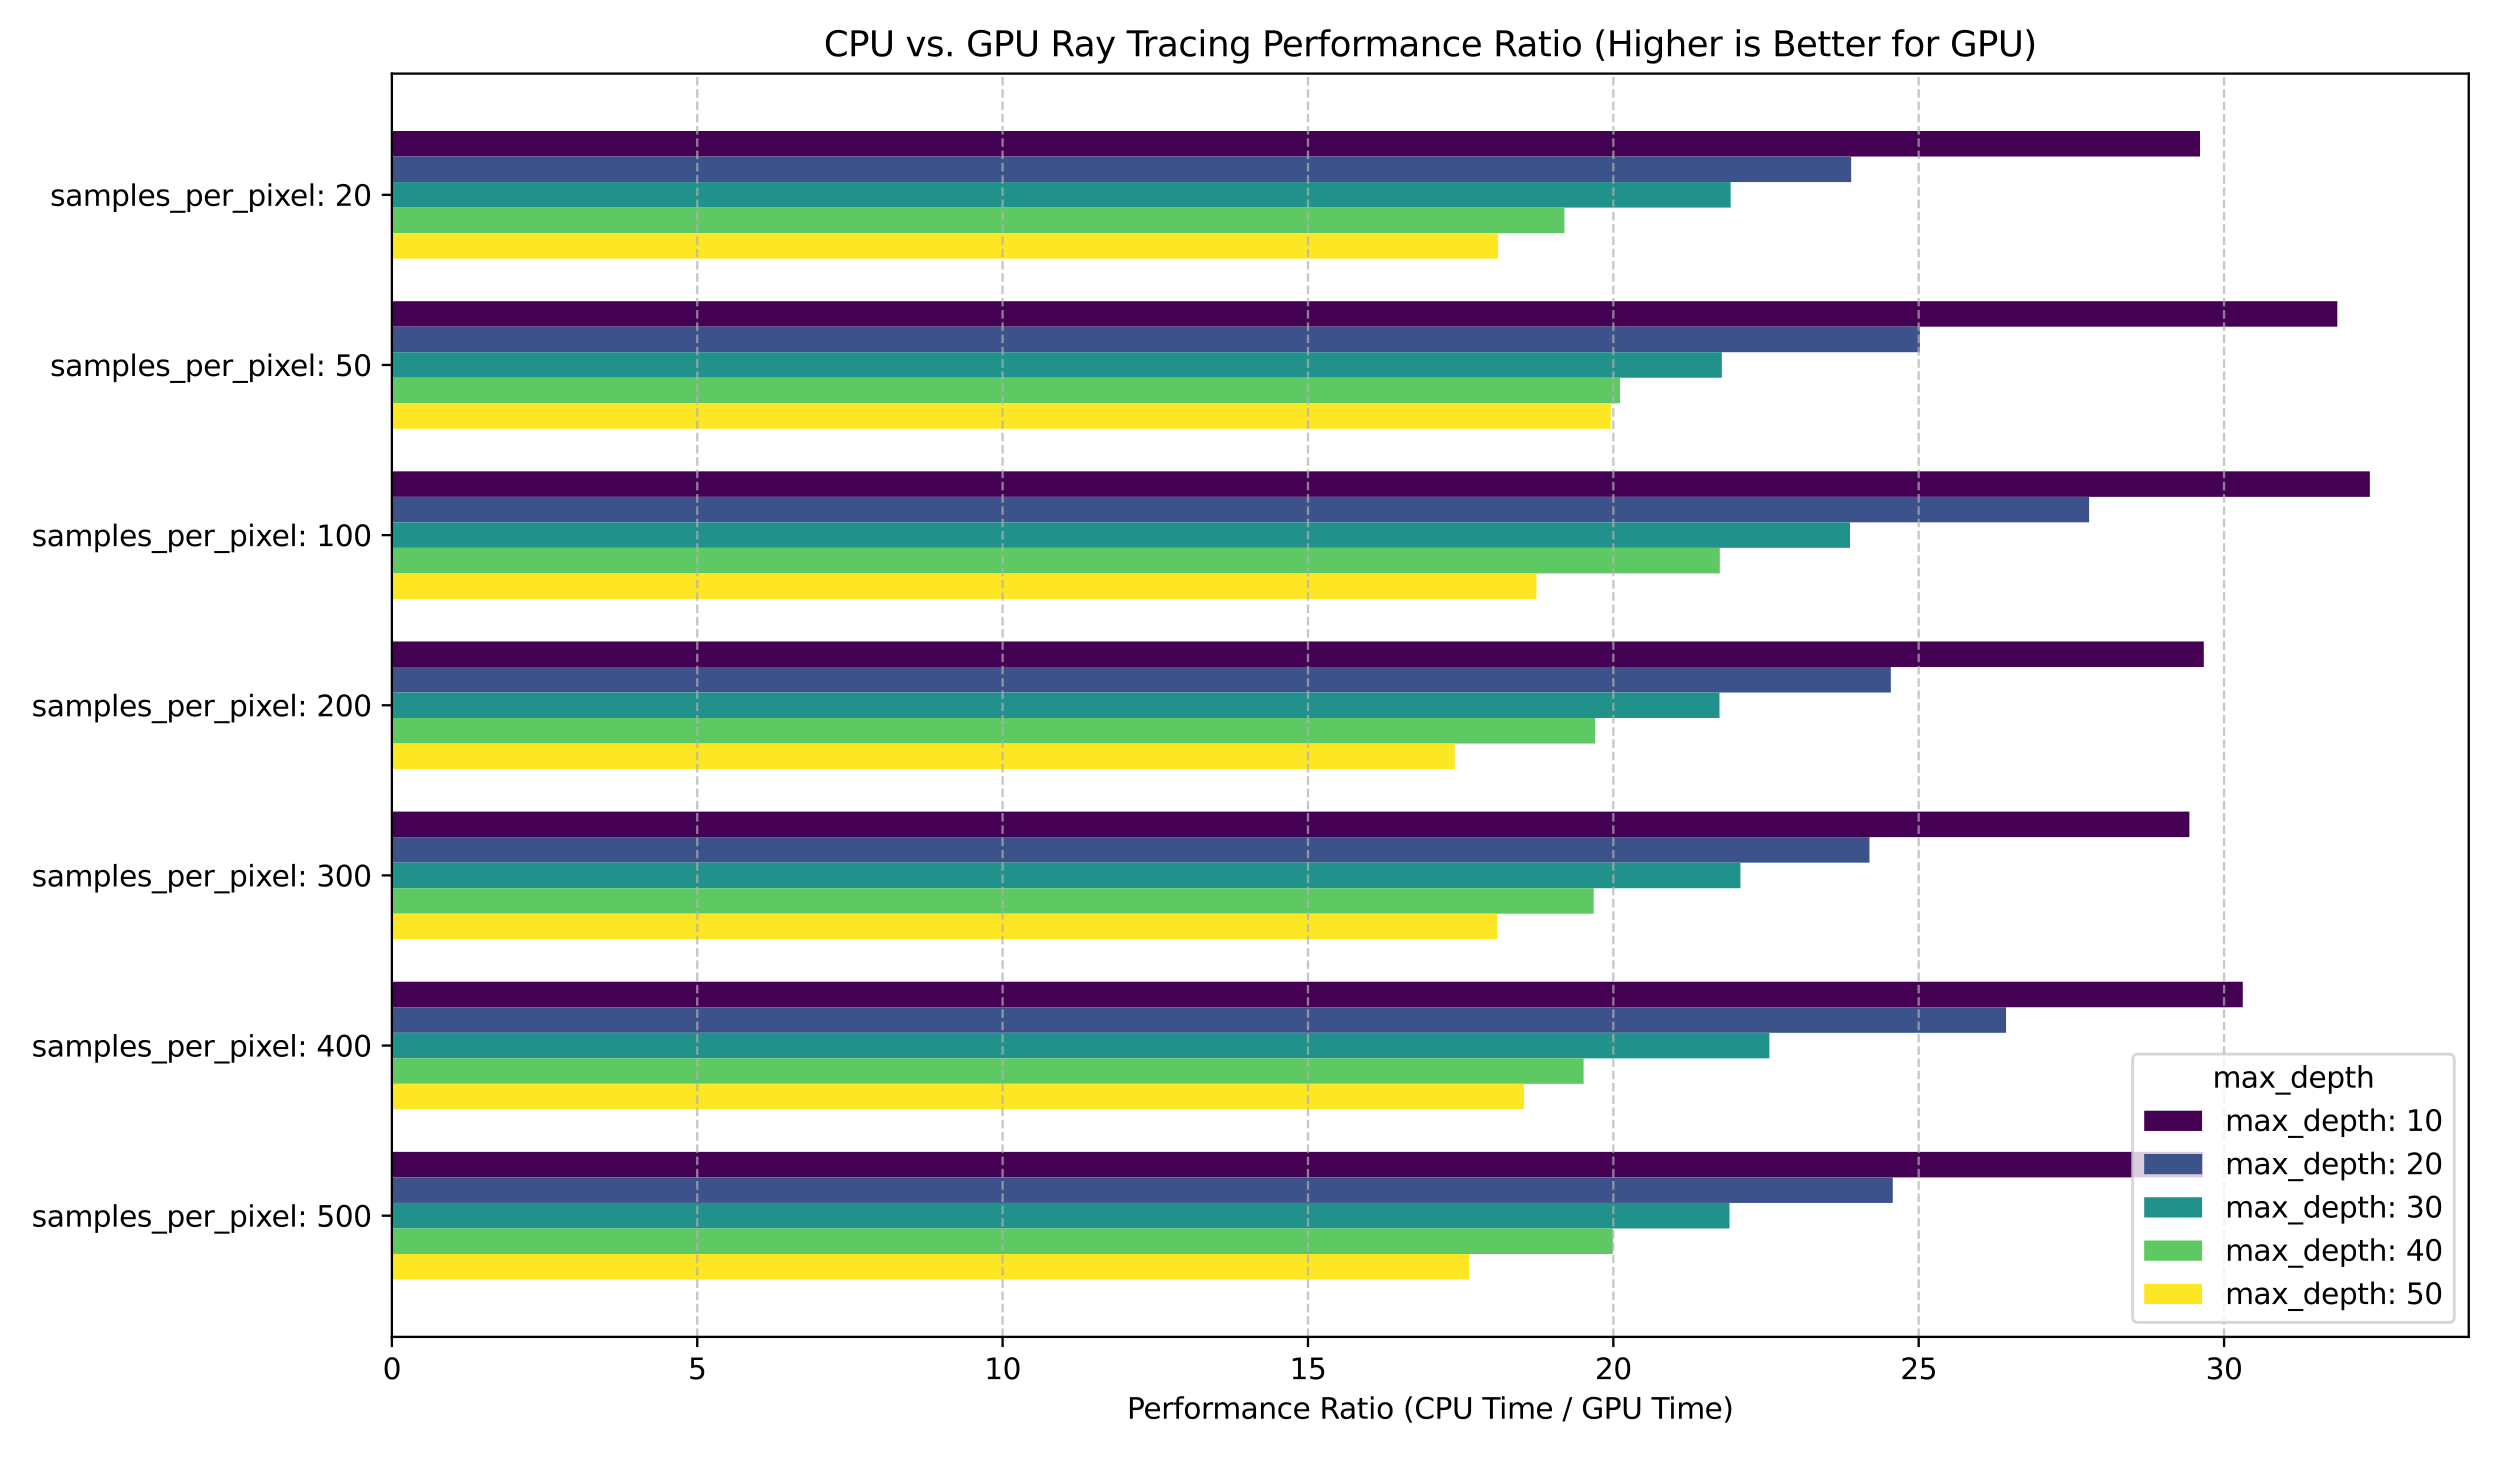 <?xml version="1.0" encoding="utf-8" standalone="no"?>
<!DOCTYPE svg PUBLIC "-//W3C//DTD SVG 1.1//EN"
  "http://www.w3.org/Graphics/SVG/1.1/DTD/svg11.dtd">
<svg xmlns:xlink="http://www.w3.org/1999/xlink" width="864pt" height="504pt" viewBox="0 0 864 504" xmlns="http://www.w3.org/2000/svg" version="1.1">
 <defs>
  <style type="text/css">*{stroke-linejoin: round; stroke-linecap: butt}</style>
 </defs>
 <g id="figure_1">
  <g id="patch_1">
   <path d="M 0 504 
L 864 504 
L 864 0 
L 0 0 
z
" style="fill: #ffffff"/>
  </g>
  <g id="axes_1">
   <g id="patch_2">
    <path d="M 135.43 462.04 
L 853.2 462.04 
L 853.2 25.44 
L 135.43 25.44 
z
" style="fill: #ffffff"/>
   </g>
   <g id="patch_3">
    <path d="M 135.43 45.285 
L 760.327 45.285 
L 760.327 54.106 
L 135.43 54.106 
z
" clip-path="url(#pc2de80d46d)" style="fill: #440154"/>
   </g>
   <g id="patch_4">
    <path d="M 135.43 104.087 
L 807.774 104.087 
L 807.774 112.907 
L 135.43 112.907 
z
" clip-path="url(#pc2de80d46d)" style="fill: #440154"/>
   </g>
   <g id="patch_5">
    <path d="M 135.43 162.888 
L 819.02 162.888 
L 819.02 171.708 
L 135.43 171.708 
z
" clip-path="url(#pc2de80d46d)" style="fill: #440154"/>
   </g>
   <g id="patch_6">
    <path d="M 135.43 221.689 
L 761.635 221.689 
L 761.635 230.51 
L 135.43 230.51 
z
" clip-path="url(#pc2de80d46d)" style="fill: #440154"/>
   </g>
   <g id="patch_7">
    <path d="M 135.43 280.491 
L 756.647 280.491 
L 756.647 289.311 
L 135.43 289.311 
z
" clip-path="url(#pc2de80d46d)" style="fill: #440154"/>
   </g>
   <g id="patch_8">
    <path d="M 135.43 339.292 
L 775.104 339.292 
L 775.104 348.112 
L 135.43 348.112 
z
" clip-path="url(#pc2de80d46d)" style="fill: #440154"/>
   </g>
   <g id="patch_9">
    <path d="M 135.43 398.094 
L 761.378 398.094 
L 761.378 406.914 
L 135.43 406.914 
z
" clip-path="url(#pc2de80d46d)" style="fill: #440154"/>
   </g>
   <g id="patch_10">
    <path d="M 135.43 54.106 
L 639.768 54.106 
L 639.768 62.926 
L 135.43 62.926 
z
" clip-path="url(#pc2de80d46d)" style="fill: #3b528b"/>
   </g>
   <g id="patch_11">
    <path d="M 135.43 112.907 
L 663.519 112.907 
L 663.519 121.727 
L 135.43 121.727 
z
" clip-path="url(#pc2de80d46d)" style="fill: #3b528b"/>
   </g>
   <g id="patch_12">
    <path d="M 135.43 171.708 
L 721.996 171.708 
L 721.996 180.529 
L 135.43 180.529 
z
" clip-path="url(#pc2de80d46d)" style="fill: #3b528b"/>
   </g>
   <g id="patch_13">
    <path d="M 135.43 230.51 
L 653.477 230.51 
L 653.477 239.33 
L 135.43 239.33 
z
" clip-path="url(#pc2de80d46d)" style="fill: #3b528b"/>
   </g>
   <g id="patch_14">
    <path d="M 135.43 289.311 
L 646.087 289.311 
L 646.087 298.131 
L 135.43 298.131 
z
" clip-path="url(#pc2de80d46d)" style="fill: #3b528b"/>
   </g>
   <g id="patch_15">
    <path d="M 135.43 348.112 
L 693.289 348.112 
L 693.289 356.933 
L 135.43 356.933 
z
" clip-path="url(#pc2de80d46d)" style="fill: #3b528b"/>
   </g>
   <g id="patch_16">
    <path d="M 135.43 406.914 
L 654.144 406.914 
L 654.144 415.734 
L 135.43 415.734 
z
" clip-path="url(#pc2de80d46d)" style="fill: #3b528b"/>
   </g>
   <g id="patch_17">
    <path d="M 135.43 62.926 
L 598.104 62.926 
L 598.104 71.746 
L 135.43 71.746 
z
" clip-path="url(#pc2de80d46d)" style="fill: #21918c"/>
   </g>
   <g id="patch_18">
    <path d="M 135.43 121.727 
L 595.073 121.727 
L 595.073 130.547 
L 135.43 130.547 
z
" clip-path="url(#pc2de80d46d)" style="fill: #21918c"/>
   </g>
   <g id="patch_19">
    <path d="M 135.43 180.529 
L 639.359 180.529 
L 639.359 189.349 
L 135.43 189.349 
z
" clip-path="url(#pc2de80d46d)" style="fill: #21918c"/>
   </g>
   <g id="patch_20">
    <path d="M 135.43 239.33 
L 594.256 239.33 
L 594.256 248.15 
L 135.43 248.15 
z
" clip-path="url(#pc2de80d46d)" style="fill: #21918c"/>
   </g>
   <g id="patch_21">
    <path d="M 135.43 298.131 
L 601.497 298.131 
L 601.497 306.951 
L 135.43 306.951 
z
" clip-path="url(#pc2de80d46d)" style="fill: #21918c"/>
   </g>
   <g id="patch_22">
    <path d="M 135.43 356.933 
L 611.503 356.933 
L 611.503 365.753 
L 135.43 365.753 
z
" clip-path="url(#pc2de80d46d)" style="fill: #21918c"/>
   </g>
   <g id="patch_23">
    <path d="M 135.43 415.734 
L 597.727 415.734 
L 597.727 424.554 
L 135.43 424.554 
z
" clip-path="url(#pc2de80d46d)" style="fill: #21918c"/>
   </g>
   <g id="patch_24">
    <path d="M 135.43 71.746 
L 540.667 71.746 
L 540.667 80.566 
L 135.43 80.566 
z
" clip-path="url(#pc2de80d46d)" style="fill: #5ec962"/>
   </g>
   <g id="patch_25">
    <path d="M 135.43 130.547 
L 559.864 130.547 
L 559.864 139.368 
L 135.43 139.368 
z
" clip-path="url(#pc2de80d46d)" style="fill: #5ec962"/>
   </g>
   <g id="patch_26">
    <path d="M 135.43 189.349 
L 594.371 189.349 
L 594.371 198.169 
L 135.43 198.169 
z
" clip-path="url(#pc2de80d46d)" style="fill: #5ec962"/>
   </g>
   <g id="patch_27">
    <path d="M 135.43 248.15 
L 551.273 248.15 
L 551.273 256.97 
L 135.43 256.97 
z
" clip-path="url(#pc2de80d46d)" style="fill: #5ec962"/>
   </g>
   <g id="patch_28">
    <path d="M 135.43 306.951 
L 550.781 306.951 
L 550.781 315.772 
L 135.43 315.772 
z
" clip-path="url(#pc2de80d46d)" style="fill: #5ec962"/>
   </g>
   <g id="patch_29">
    <path d="M 135.43 365.753 
L 547.305 365.753 
L 547.305 374.573 
L 135.43 374.573 
z
" clip-path="url(#pc2de80d46d)" style="fill: #5ec962"/>
   </g>
   <g id="patch_30">
    <path d="M 135.43 424.554 
L 557.392 424.554 
L 557.392 433.374 
L 135.43 433.374 
z
" clip-path="url(#pc2de80d46d)" style="fill: #5ec962"/>
   </g>
   <g id="patch_31">
    <path d="M 135.43 80.566 
L 517.773 80.566 
L 517.773 89.386 
L 135.43 89.386 
z
" clip-path="url(#pc2de80d46d)" style="fill: #fde725"/>
   </g>
   <g id="patch_32">
    <path d="M 135.43 139.368 
L 556.709 139.368 
L 556.709 148.188 
L 135.43 148.188 
z
" clip-path="url(#pc2de80d46d)" style="fill: #fde725"/>
   </g>
   <g id="patch_33">
    <path d="M 135.43 198.169 
L 531.02 198.169 
L 531.02 206.989 
L 135.43 206.989 
z
" clip-path="url(#pc2de80d46d)" style="fill: #fde725"/>
   </g>
   <g id="patch_34">
    <path d="M 135.43 256.97 
L 502.775 256.97 
L 502.775 265.791 
L 135.43 265.791 
z
" clip-path="url(#pc2de80d46d)" style="fill: #fde725"/>
   </g>
   <g id="patch_35">
    <path d="M 135.43 315.772 
L 517.479 315.772 
L 517.479 324.592 
L 135.43 324.592 
z
" clip-path="url(#pc2de80d46d)" style="fill: #fde725"/>
   </g>
   <g id="patch_36">
    <path d="M 135.43 374.573 
L 526.735 374.573 
L 526.735 383.393 
L 135.43 383.393 
z
" clip-path="url(#pc2de80d46d)" style="fill: #fde725"/>
   </g>
   <g id="patch_37">
    <path d="M 135.43 433.374 
L 507.84 433.374 
L 507.84 442.195 
L 135.43 442.195 
z
" clip-path="url(#pc2de80d46d)" style="fill: #fde725"/>
   </g>
   <g id="matplotlib.axis_1">
    <g id="xtick_1">
     <g id="line2d_1">
      <path d="M 135.43 462.04 
L 135.43 25.44 
" clip-path="url(#pc2de80d46d)" style="fill: none; stroke-dasharray: 2.96,1.28; stroke-dashoffset: 0; stroke: #b0b0b0; stroke-opacity: 0.7; stroke-width: 0.8"/>
     </g>
     <g id="line2d_2">
      <defs>
       <path id="md6080d756e" d="M 0 0 
L 0 3.5 
" style="stroke: #000000; stroke-width: 0.8"/>
      </defs>
      <g>
       <use xlink:href="#md6080d756e" x="135.43" y="462.04" style="stroke: #000000; stroke-width: 0.8"/>
      </g>
     </g>
     <g id="text_1">
      <!-- 0 -->
      <g transform="translate(132.249 476.638) scale(0.1 -0.1)">
       <defs>
        <path id="DejaVuSans-30" d="M 2034 4250 
Q 1547 4250 1301 3770 
Q 1056 3291 1056 2328 
Q 1056 1369 1301 889 
Q 1547 409 2034 409 
Q 2525 409 2770 889 
Q 3016 1369 3016 2328 
Q 3016 3291 2770 3770 
Q 2525 4250 2034 4250 
z
M 2034 4750 
Q 2819 4750 3233 4129 
Q 3647 3509 3647 2328 
Q 3647 1150 3233 529 
Q 2819 -91 2034 -91 
Q 1250 -91 836 529 
Q 422 1150 422 2328 
Q 422 3509 836 4129 
Q 1250 4750 2034 4750 
z
" transform="scale(0.016)"/>
       </defs>
       <use xlink:href="#DejaVuSans-30"/>
      </g>
     </g>
    </g>
    <g id="xtick_2">
     <g id="line2d_3">
      <path d="M 240.964 462.04 
L 240.964 25.44 
" clip-path="url(#pc2de80d46d)" style="fill: none; stroke-dasharray: 2.96,1.28; stroke-dashoffset: 0; stroke: #b0b0b0; stroke-opacity: 0.7; stroke-width: 0.8"/>
     </g>
     <g id="line2d_4">
      <g>
       <use xlink:href="#md6080d756e" x="240.964" y="462.04" style="stroke: #000000; stroke-width: 0.8"/>
      </g>
     </g>
     <g id="text_2">
      <!-- 5 -->
      <g transform="translate(237.783 476.638) scale(0.1 -0.1)">
       <defs>
        <path id="DejaVuSans-35" d="M 691 4666 
L 3169 4666 
L 3169 4134 
L 1269 4134 
L 1269 2991 
Q 1406 3038 1543 3061 
Q 1681 3084 1819 3084 
Q 2600 3084 3056 2656 
Q 3513 2228 3513 1497 
Q 3513 744 3044 326 
Q 2575 -91 1722 -91 
Q 1428 -91 1123 -41 
Q 819 9 494 109 
L 494 744 
Q 775 591 1075 516 
Q 1375 441 1709 441 
Q 2250 441 2565 725 
Q 2881 1009 2881 1497 
Q 2881 1984 2565 2268 
Q 2250 2553 1709 2553 
Q 1456 2553 1204 2497 
Q 953 2441 691 2322 
L 691 4666 
z
" transform="scale(0.016)"/>
       </defs>
       <use xlink:href="#DejaVuSans-35"/>
      </g>
     </g>
    </g>
    <g id="xtick_3">
     <g id="line2d_5">
      <path d="M 346.498 462.04 
L 346.498 25.44 
" clip-path="url(#pc2de80d46d)" style="fill: none; stroke-dasharray: 2.96,1.28; stroke-dashoffset: 0; stroke: #b0b0b0; stroke-opacity: 0.7; stroke-width: 0.8"/>
     </g>
     <g id="line2d_6">
      <g>
       <use xlink:href="#md6080d756e" x="346.498" y="462.04" style="stroke: #000000; stroke-width: 0.8"/>
      </g>
     </g>
     <g id="text_3">
      <!-- 10 -->
      <g transform="translate(340.136 476.638) scale(0.1 -0.1)">
       <defs>
        <path id="DejaVuSans-31" d="M 794 531 
L 1825 531 
L 1825 4091 
L 703 3866 
L 703 4441 
L 1819 4666 
L 2450 4666 
L 2450 531 
L 3481 531 
L 3481 0 
L 794 0 
L 794 531 
z
" transform="scale(0.016)"/>
       </defs>
       <use xlink:href="#DejaVuSans-31"/>
       <use xlink:href="#DejaVuSans-30" transform="translate(63.623 0)"/>
      </g>
     </g>
    </g>
    <g id="xtick_4">
     <g id="line2d_7">
      <path d="M 452.033 462.04 
L 452.033 25.44 
" clip-path="url(#pc2de80d46d)" style="fill: none; stroke-dasharray: 2.96,1.28; stroke-dashoffset: 0; stroke: #b0b0b0; stroke-opacity: 0.7; stroke-width: 0.8"/>
     </g>
     <g id="line2d_8">
      <g>
       <use xlink:href="#md6080d756e" x="452.033" y="462.04" style="stroke: #000000; stroke-width: 0.8"/>
      </g>
     </g>
     <g id="text_4">
      <!-- 15 -->
      <g transform="translate(445.67 476.638) scale(0.1 -0.1)">
       <use xlink:href="#DejaVuSans-31"/>
       <use xlink:href="#DejaVuSans-35" transform="translate(63.623 0)"/>
      </g>
     </g>
    </g>
    <g id="xtick_5">
     <g id="line2d_9">
      <path d="M 557.567 462.04 
L 557.567 25.44 
" clip-path="url(#pc2de80d46d)" style="fill: none; stroke-dasharray: 2.96,1.28; stroke-dashoffset: 0; stroke: #b0b0b0; stroke-opacity: 0.7; stroke-width: 0.8"/>
     </g>
     <g id="line2d_10">
      <g>
       <use xlink:href="#md6080d756e" x="557.567" y="462.04" style="stroke: #000000; stroke-width: 0.8"/>
      </g>
     </g>
     <g id="text_5">
      <!-- 20 -->
      <g transform="translate(551.204 476.638) scale(0.1 -0.1)">
       <defs>
        <path id="DejaVuSans-32" d="M 1228 531 
L 3431 531 
L 3431 0 
L 469 0 
L 469 531 
Q 828 903 1448 1529 
Q 2069 2156 2228 2338 
Q 2531 2678 2651 2914 
Q 2772 3150 2772 3378 
Q 2772 3750 2511 3984 
Q 2250 4219 1831 4219 
Q 1534 4219 1204 4116 
Q 875 4013 500 3803 
L 500 4441 
Q 881 4594 1212 4672 
Q 1544 4750 1819 4750 
Q 2544 4750 2975 4387 
Q 3406 4025 3406 3419 
Q 3406 3131 3298 2873 
Q 3191 2616 2906 2266 
Q 2828 2175 2409 1742 
Q 1991 1309 1228 531 
z
" transform="scale(0.016)"/>
       </defs>
       <use xlink:href="#DejaVuSans-32"/>
       <use xlink:href="#DejaVuSans-30" transform="translate(63.623 0)"/>
      </g>
     </g>
    </g>
    <g id="xtick_6">
     <g id="line2d_11">
      <path d="M 663.101 462.04 
L 663.101 25.44 
" clip-path="url(#pc2de80d46d)" style="fill: none; stroke-dasharray: 2.96,1.28; stroke-dashoffset: 0; stroke: #b0b0b0; stroke-opacity: 0.7; stroke-width: 0.8"/>
     </g>
     <g id="line2d_12">
      <g>
       <use xlink:href="#md6080d756e" x="663.101" y="462.04" style="stroke: #000000; stroke-width: 0.8"/>
      </g>
     </g>
     <g id="text_6">
      <!-- 25 -->
      <g transform="translate(656.739 476.638) scale(0.1 -0.1)">
       <use xlink:href="#DejaVuSans-32"/>
       <use xlink:href="#DejaVuSans-35" transform="translate(63.623 0)"/>
      </g>
     </g>
    </g>
    <g id="xtick_7">
     <g id="line2d_13">
      <path d="M 768.635 462.04 
L 768.635 25.44 
" clip-path="url(#pc2de80d46d)" style="fill: none; stroke-dasharray: 2.96,1.28; stroke-dashoffset: 0; stroke: #b0b0b0; stroke-opacity: 0.7; stroke-width: 0.8"/>
     </g>
     <g id="line2d_14">
      <g>
       <use xlink:href="#md6080d756e" x="768.635" y="462.04" style="stroke: #000000; stroke-width: 0.8"/>
      </g>
     </g>
     <g id="text_7">
      <!-- 30 -->
      <g transform="translate(762.273 476.638) scale(0.1 -0.1)">
       <defs>
        <path id="DejaVuSans-33" d="M 2597 2516 
Q 3050 2419 3304 2112 
Q 3559 1806 3559 1356 
Q 3559 666 3084 287 
Q 2609 -91 1734 -91 
Q 1441 -91 1130 -33 
Q 819 25 488 141 
L 488 750 
Q 750 597 1062 519 
Q 1375 441 1716 441 
Q 2309 441 2620 675 
Q 2931 909 2931 1356 
Q 2931 1769 2642 2001 
Q 2353 2234 1838 2234 
L 1294 2234 
L 1294 2753 
L 1863 2753 
Q 2328 2753 2575 2939 
Q 2822 3125 2822 3475 
Q 2822 3834 2567 4026 
Q 2313 4219 1838 4219 
Q 1578 4219 1281 4162 
Q 984 4106 628 3988 
L 628 4550 
Q 988 4650 1302 4700 
Q 1616 4750 1894 4750 
Q 2613 4750 3031 4423 
Q 3450 4097 3450 3541 
Q 3450 3153 3228 2886 
Q 3006 2619 2597 2516 
z
" transform="scale(0.016)"/>
       </defs>
       <use xlink:href="#DejaVuSans-33"/>
       <use xlink:href="#DejaVuSans-30" transform="translate(63.623 0)"/>
      </g>
     </g>
    </g>
    <g id="text_8">
     <!-- Performance Ratio (CPU Time / GPU Time) -->
     <g transform="translate(389.497 490.317) scale(0.1 -0.1)">
      <defs>
       <path id="DejaVuSans-50" d="M 1259 4147 
L 1259 2394 
L 2053 2394 
Q 2494 2394 2734 2622 
Q 2975 2850 2975 3272 
Q 2975 3691 2734 3919 
Q 2494 4147 2053 4147 
L 1259 4147 
z
M 628 4666 
L 2053 4666 
Q 2838 4666 3239 4311 
Q 3641 3956 3641 3272 
Q 3641 2581 3239 2228 
Q 2838 1875 2053 1875 
L 1259 1875 
L 1259 0 
L 628 0 
L 628 4666 
z
" transform="scale(0.016)"/>
       <path id="DejaVuSans-65" d="M 3597 1894 
L 3597 1613 
L 953 1613 
Q 991 1019 1311 708 
Q 1631 397 2203 397 
Q 2534 397 2845 478 
Q 3156 559 3463 722 
L 3463 178 
Q 3153 47 2828 -22 
Q 2503 -91 2169 -91 
Q 1331 -91 842 396 
Q 353 884 353 1716 
Q 353 2575 817 3079 
Q 1281 3584 2069 3584 
Q 2775 3584 3186 3129 
Q 3597 2675 3597 1894 
z
M 3022 2063 
Q 3016 2534 2758 2815 
Q 2500 3097 2075 3097 
Q 1594 3097 1305 2825 
Q 1016 2553 972 2059 
L 3022 2063 
z
" transform="scale(0.016)"/>
       <path id="DejaVuSans-72" d="M 2631 2963 
Q 2534 3019 2420 3045 
Q 2306 3072 2169 3072 
Q 1681 3072 1420 2755 
Q 1159 2438 1159 1844 
L 1159 0 
L 581 0 
L 581 3500 
L 1159 3500 
L 1159 2956 
Q 1341 3275 1631 3429 
Q 1922 3584 2338 3584 
Q 2397 3584 2469 3576 
Q 2541 3569 2628 3553 
L 2631 2963 
z
" transform="scale(0.016)"/>
       <path id="DejaVuSans-66" d="M 2375 4863 
L 2375 4384 
L 1825 4384 
Q 1516 4384 1395 4259 
Q 1275 4134 1275 3809 
L 1275 3500 
L 2222 3500 
L 2222 3053 
L 1275 3053 
L 1275 0 
L 697 0 
L 697 3053 
L 147 3053 
L 147 3500 
L 697 3500 
L 697 3744 
Q 697 4328 969 4595 
Q 1241 4863 1831 4863 
L 2375 4863 
z
" transform="scale(0.016)"/>
       <path id="DejaVuSans-6f" d="M 1959 3097 
Q 1497 3097 1228 2736 
Q 959 2375 959 1747 
Q 959 1119 1226 758 
Q 1494 397 1959 397 
Q 2419 397 2687 759 
Q 2956 1122 2956 1747 
Q 2956 2369 2687 2733 
Q 2419 3097 1959 3097 
z
M 1959 3584 
Q 2709 3584 3137 3096 
Q 3566 2609 3566 1747 
Q 3566 888 3137 398 
Q 2709 -91 1959 -91 
Q 1206 -91 779 398 
Q 353 888 353 1747 
Q 353 2609 779 3096 
Q 1206 3584 1959 3584 
z
" transform="scale(0.016)"/>
       <path id="DejaVuSans-6d" d="M 3328 2828 
Q 3544 3216 3844 3400 
Q 4144 3584 4550 3584 
Q 5097 3584 5394 3201 
Q 5691 2819 5691 2113 
L 5691 0 
L 5113 0 
L 5113 2094 
Q 5113 2597 4934 2840 
Q 4756 3084 4391 3084 
Q 3944 3084 3684 2787 
Q 3425 2491 3425 1978 
L 3425 0 
L 2847 0 
L 2847 2094 
Q 2847 2600 2669 2842 
Q 2491 3084 2119 3084 
Q 1678 3084 1418 2786 
Q 1159 2488 1159 1978 
L 1159 0 
L 581 0 
L 581 3500 
L 1159 3500 
L 1159 2956 
Q 1356 3278 1631 3431 
Q 1906 3584 2284 3584 
Q 2666 3584 2933 3390 
Q 3200 3197 3328 2828 
z
" transform="scale(0.016)"/>
       <path id="DejaVuSans-61" d="M 2194 1759 
Q 1497 1759 1228 1600 
Q 959 1441 959 1056 
Q 959 750 1161 570 
Q 1363 391 1709 391 
Q 2188 391 2477 730 
Q 2766 1069 2766 1631 
L 2766 1759 
L 2194 1759 
z
M 3341 1997 
L 3341 0 
L 2766 0 
L 2766 531 
Q 2569 213 2275 61 
Q 1981 -91 1556 -91 
Q 1019 -91 701 211 
Q 384 513 384 1019 
Q 384 1609 779 1909 
Q 1175 2209 1959 2209 
L 2766 2209 
L 2766 2266 
Q 2766 2663 2505 2880 
Q 2244 3097 1772 3097 
Q 1472 3097 1187 3025 
Q 903 2953 641 2809 
L 641 3341 
Q 956 3463 1253 3523 
Q 1550 3584 1831 3584 
Q 2591 3584 2966 3190 
Q 3341 2797 3341 1997 
z
" transform="scale(0.016)"/>
       <path id="DejaVuSans-6e" d="M 3513 2113 
L 3513 0 
L 2938 0 
L 2938 2094 
Q 2938 2591 2744 2837 
Q 2550 3084 2163 3084 
Q 1697 3084 1428 2787 
Q 1159 2491 1159 1978 
L 1159 0 
L 581 0 
L 581 3500 
L 1159 3500 
L 1159 2956 
Q 1366 3272 1645 3428 
Q 1925 3584 2291 3584 
Q 2894 3584 3203 3211 
Q 3513 2838 3513 2113 
z
" transform="scale(0.016)"/>
       <path id="DejaVuSans-63" d="M 3122 3366 
L 3122 2828 
Q 2878 2963 2633 3030 
Q 2388 3097 2138 3097 
Q 1578 3097 1268 2742 
Q 959 2388 959 1747 
Q 959 1106 1268 751 
Q 1578 397 2138 397 
Q 2388 397 2633 464 
Q 2878 531 3122 666 
L 3122 134 
Q 2881 22 2623 -34 
Q 2366 -91 2075 -91 
Q 1284 -91 818 406 
Q 353 903 353 1747 
Q 353 2603 823 3093 
Q 1294 3584 2113 3584 
Q 2378 3584 2631 3529 
Q 2884 3475 3122 3366 
z
" transform="scale(0.016)"/>
       <path id="DejaVuSans-20" transform="scale(0.016)"/>
       <path id="DejaVuSans-52" d="M 2841 2188 
Q 3044 2119 3236 1894 
Q 3428 1669 3622 1275 
L 4263 0 
L 3584 0 
L 2988 1197 
Q 2756 1666 2539 1819 
Q 2322 1972 1947 1972 
L 1259 1972 
L 1259 0 
L 628 0 
L 628 4666 
L 2053 4666 
Q 2853 4666 3247 4331 
Q 3641 3997 3641 3322 
Q 3641 2881 3436 2590 
Q 3231 2300 2841 2188 
z
M 1259 4147 
L 1259 2491 
L 2053 2491 
Q 2509 2491 2742 2702 
Q 2975 2913 2975 3322 
Q 2975 3731 2742 3939 
Q 2509 4147 2053 4147 
L 1259 4147 
z
" transform="scale(0.016)"/>
       <path id="DejaVuSans-74" d="M 1172 4494 
L 1172 3500 
L 2356 3500 
L 2356 3053 
L 1172 3053 
L 1172 1153 
Q 1172 725 1289 603 
Q 1406 481 1766 481 
L 2356 481 
L 2356 0 
L 1766 0 
Q 1100 0 847 248 
Q 594 497 594 1153 
L 594 3053 
L 172 3053 
L 172 3500 
L 594 3500 
L 594 4494 
L 1172 4494 
z
" transform="scale(0.016)"/>
       <path id="DejaVuSans-69" d="M 603 3500 
L 1178 3500 
L 1178 0 
L 603 0 
L 603 3500 
z
M 603 4863 
L 1178 4863 
L 1178 4134 
L 603 4134 
L 603 4863 
z
" transform="scale(0.016)"/>
       <path id="DejaVuSans-28" d="M 1984 4856 
Q 1566 4138 1362 3434 
Q 1159 2731 1159 2009 
Q 1159 1288 1364 580 
Q 1569 -128 1984 -844 
L 1484 -844 
Q 1016 -109 783 600 
Q 550 1309 550 2009 
Q 550 2706 781 3412 
Q 1013 4119 1484 4856 
L 1984 4856 
z
" transform="scale(0.016)"/>
       <path id="DejaVuSans-43" d="M 4122 4306 
L 4122 3641 
Q 3803 3938 3442 4084 
Q 3081 4231 2675 4231 
Q 1875 4231 1450 3742 
Q 1025 3253 1025 2328 
Q 1025 1406 1450 917 
Q 1875 428 2675 428 
Q 3081 428 3442 575 
Q 3803 722 4122 1019 
L 4122 359 
Q 3791 134 3420 21 
Q 3050 -91 2638 -91 
Q 1578 -91 968 557 
Q 359 1206 359 2328 
Q 359 3453 968 4101 
Q 1578 4750 2638 4750 
Q 3056 4750 3426 4639 
Q 3797 4528 4122 4306 
z
" transform="scale(0.016)"/>
       <path id="DejaVuSans-55" d="M 556 4666 
L 1191 4666 
L 1191 1831 
Q 1191 1081 1462 751 
Q 1734 422 2344 422 
Q 2950 422 3222 751 
Q 3494 1081 3494 1831 
L 3494 4666 
L 4128 4666 
L 4128 1753 
Q 4128 841 3676 375 
Q 3225 -91 2344 -91 
Q 1459 -91 1007 375 
Q 556 841 556 1753 
L 556 4666 
z
" transform="scale(0.016)"/>
       <path id="DejaVuSans-54" d="M -19 4666 
L 3928 4666 
L 3928 4134 
L 2272 4134 
L 2272 0 
L 1638 0 
L 1638 4134 
L -19 4134 
L -19 4666 
z
" transform="scale(0.016)"/>
       <path id="DejaVuSans-2f" d="M 1625 4666 
L 2156 4666 
L 531 -594 
L 0 -594 
L 1625 4666 
z
" transform="scale(0.016)"/>
       <path id="DejaVuSans-47" d="M 3809 666 
L 3809 1919 
L 2778 1919 
L 2778 2438 
L 4434 2438 
L 4434 434 
Q 4069 175 3628 42 
Q 3188 -91 2688 -91 
Q 1594 -91 976 548 
Q 359 1188 359 2328 
Q 359 3472 976 4111 
Q 1594 4750 2688 4750 
Q 3144 4750 3555 4637 
Q 3966 4525 4313 4306 
L 4313 3634 
Q 3963 3931 3569 4081 
Q 3175 4231 2741 4231 
Q 1884 4231 1454 3753 
Q 1025 3275 1025 2328 
Q 1025 1384 1454 906 
Q 1884 428 2741 428 
Q 3075 428 3337 486 
Q 3600 544 3809 666 
z
" transform="scale(0.016)"/>
       <path id="DejaVuSans-29" d="M 513 4856 
L 1013 4856 
Q 1481 4119 1714 3412 
Q 1947 2706 1947 2009 
Q 1947 1309 1714 600 
Q 1481 -109 1013 -844 
L 513 -844 
Q 928 -128 1133 580 
Q 1338 1288 1338 2009 
Q 1338 2731 1133 3434 
Q 928 4138 513 4856 
z
" transform="scale(0.016)"/>
      </defs>
      <use xlink:href="#DejaVuSans-50"/>
      <use xlink:href="#DejaVuSans-65" transform="translate(56.678 0)"/>
      <use xlink:href="#DejaVuSans-72" transform="translate(118.201 0)"/>
      <use xlink:href="#DejaVuSans-66" transform="translate(159.314 0)"/>
      <use xlink:href="#DejaVuSans-6f" transform="translate(194.52 0)"/>
      <use xlink:href="#DejaVuSans-72" transform="translate(255.701 0)"/>
      <use xlink:href="#DejaVuSans-6d" transform="translate(295.064 0)"/>
      <use xlink:href="#DejaVuSans-61" transform="translate(392.477 0)"/>
      <use xlink:href="#DejaVuSans-6e" transform="translate(453.756 0)"/>
      <use xlink:href="#DejaVuSans-63" transform="translate(517.135 0)"/>
      <use xlink:href="#DejaVuSans-65" transform="translate(572.115 0)"/>
      <use xlink:href="#DejaVuSans-20" transform="translate(633.639 0)"/>
      <use xlink:href="#DejaVuSans-52" transform="translate(665.426 0)"/>
      <use xlink:href="#DejaVuSans-61" transform="translate(732.658 0)"/>
      <use xlink:href="#DejaVuSans-74" transform="translate(793.938 0)"/>
      <use xlink:href="#DejaVuSans-69" transform="translate(833.146 0)"/>
      <use xlink:href="#DejaVuSans-6f" transform="translate(860.93 0)"/>
      <use xlink:href="#DejaVuSans-20" transform="translate(922.111 0)"/>
      <use xlink:href="#DejaVuSans-28" transform="translate(953.898 0)"/>
      <use xlink:href="#DejaVuSans-43" transform="translate(992.912 0)"/>
      <use xlink:href="#DejaVuSans-50" transform="translate(1062.736 0)"/>
      <use xlink:href="#DejaVuSans-55" transform="translate(1123.039 0)"/>
      <use xlink:href="#DejaVuSans-20" transform="translate(1196.232 0)"/>
      <use xlink:href="#DejaVuSans-54" transform="translate(1228.02 0)"/>
      <use xlink:href="#DejaVuSans-69" transform="translate(1285.979 0)"/>
      <use xlink:href="#DejaVuSans-6d" transform="translate(1313.762 0)"/>
      <use xlink:href="#DejaVuSans-65" transform="translate(1411.174 0)"/>
      <use xlink:href="#DejaVuSans-20" transform="translate(1472.697 0)"/>
      <use xlink:href="#DejaVuSans-2f" transform="translate(1504.484 0)"/>
      <use xlink:href="#DejaVuSans-20" transform="translate(1538.176 0)"/>
      <use xlink:href="#DejaVuSans-47" transform="translate(1569.963 0)"/>
      <use xlink:href="#DejaVuSans-50" transform="translate(1647.453 0)"/>
      <use xlink:href="#DejaVuSans-55" transform="translate(1707.756 0)"/>
      <use xlink:href="#DejaVuSans-20" transform="translate(1780.949 0)"/>
      <use xlink:href="#DejaVuSans-54" transform="translate(1812.736 0)"/>
      <use xlink:href="#DejaVuSans-69" transform="translate(1870.695 0)"/>
      <use xlink:href="#DejaVuSans-6d" transform="translate(1898.479 0)"/>
      <use xlink:href="#DejaVuSans-65" transform="translate(1995.891 0)"/>
      <use xlink:href="#DejaVuSans-29" transform="translate(2057.414 0)"/>
     </g>
    </g>
   </g>
   <g id="matplotlib.axis_2">
    <g id="ytick_1">
     <g id="line2d_15">
      <defs>
       <path id="me044a2f75a" d="M 0 0 
L -3.5 0 
" style="stroke: #000000; stroke-width: 0.8"/>
      </defs>
      <g>
       <use xlink:href="#me044a2f75a" x="135.43" y="67.336" style="stroke: #000000; stroke-width: 0.8"/>
      </g>
     </g>
     <g id="text_9">
      <!-- samples_per_pixel: 20 -->
      <g transform="translate(17.314 71.135) scale(0.1 -0.1)">
       <defs>
        <path id="DejaVuSans-73" d="M 2834 3397 
L 2834 2853 
Q 2591 2978 2328 3040 
Q 2066 3103 1784 3103 
Q 1356 3103 1142 2972 
Q 928 2841 928 2578 
Q 928 2378 1081 2264 
Q 1234 2150 1697 2047 
L 1894 2003 
Q 2506 1872 2764 1633 
Q 3022 1394 3022 966 
Q 3022 478 2636 193 
Q 2250 -91 1575 -91 
Q 1294 -91 989 -36 
Q 684 19 347 128 
L 347 722 
Q 666 556 975 473 
Q 1284 391 1588 391 
Q 1994 391 2212 530 
Q 2431 669 2431 922 
Q 2431 1156 2273 1281 
Q 2116 1406 1581 1522 
L 1381 1569 
Q 847 1681 609 1914 
Q 372 2147 372 2553 
Q 372 3047 722 3315 
Q 1072 3584 1716 3584 
Q 2034 3584 2315 3537 
Q 2597 3491 2834 3397 
z
" transform="scale(0.016)"/>
        <path id="DejaVuSans-70" d="M 1159 525 
L 1159 -1331 
L 581 -1331 
L 581 3500 
L 1159 3500 
L 1159 2969 
Q 1341 3281 1617 3432 
Q 1894 3584 2278 3584 
Q 2916 3584 3314 3078 
Q 3713 2572 3713 1747 
Q 3713 922 3314 415 
Q 2916 -91 2278 -91 
Q 1894 -91 1617 61 
Q 1341 213 1159 525 
z
M 3116 1747 
Q 3116 2381 2855 2742 
Q 2594 3103 2138 3103 
Q 1681 3103 1420 2742 
Q 1159 2381 1159 1747 
Q 1159 1113 1420 752 
Q 1681 391 2138 391 
Q 2594 391 2855 752 
Q 3116 1113 3116 1747 
z
" transform="scale(0.016)"/>
        <path id="DejaVuSans-6c" d="M 603 4863 
L 1178 4863 
L 1178 0 
L 603 0 
L 603 4863 
z
" transform="scale(0.016)"/>
        <path id="DejaVuSans-5f" d="M 3263 -1063 
L 3263 -1509 
L -63 -1509 
L -63 -1063 
L 3263 -1063 
z
" transform="scale(0.016)"/>
        <path id="DejaVuSans-78" d="M 3513 3500 
L 2247 1797 
L 3578 0 
L 2900 0 
L 1881 1375 
L 863 0 
L 184 0 
L 1544 1831 
L 300 3500 
L 978 3500 
L 1906 2253 
L 2834 3500 
L 3513 3500 
z
" transform="scale(0.016)"/>
        <path id="DejaVuSans-3a" d="M 750 794 
L 1409 794 
L 1409 0 
L 750 0 
L 750 794 
z
M 750 3309 
L 1409 3309 
L 1409 2516 
L 750 2516 
L 750 3309 
z
" transform="scale(0.016)"/>
       </defs>
       <use xlink:href="#DejaVuSans-73"/>
       <use xlink:href="#DejaVuSans-61" transform="translate(52.1 0)"/>
       <use xlink:href="#DejaVuSans-6d" transform="translate(113.379 0)"/>
       <use xlink:href="#DejaVuSans-70" transform="translate(210.791 0)"/>
       <use xlink:href="#DejaVuSans-6c" transform="translate(274.268 0)"/>
       <use xlink:href="#DejaVuSans-65" transform="translate(302.051 0)"/>
       <use xlink:href="#DejaVuSans-73" transform="translate(363.574 0)"/>
       <use xlink:href="#DejaVuSans-5f" transform="translate(415.674 0)"/>
       <use xlink:href="#DejaVuSans-70" transform="translate(465.674 0)"/>
       <use xlink:href="#DejaVuSans-65" transform="translate(529.15 0)"/>
       <use xlink:href="#DejaVuSans-72" transform="translate(590.674 0)"/>
       <use xlink:href="#DejaVuSans-5f" transform="translate(631.787 0)"/>
       <use xlink:href="#DejaVuSans-70" transform="translate(681.787 0)"/>
       <use xlink:href="#DejaVuSans-69" transform="translate(745.264 0)"/>
       <use xlink:href="#DejaVuSans-78" transform="translate(773.047 0)"/>
       <use xlink:href="#DejaVuSans-65" transform="translate(829.102 0)"/>
       <use xlink:href="#DejaVuSans-6c" transform="translate(890.625 0)"/>
       <use xlink:href="#DejaVuSans-3a" transform="translate(918.408 0)"/>
       <use xlink:href="#DejaVuSans-20" transform="translate(952.1 0)"/>
       <use xlink:href="#DejaVuSans-32" transform="translate(983.887 0)"/>
       <use xlink:href="#DejaVuSans-30" transform="translate(1047.51 0)"/>
      </g>
     </g>
    </g>
    <g id="ytick_2">
     <g id="line2d_16">
      <g>
       <use xlink:href="#me044a2f75a" x="135.43" y="126.137" style="stroke: #000000; stroke-width: 0.8"/>
      </g>
     </g>
     <g id="text_10">
      <!-- samples_per_pixel: 50 -->
      <g transform="translate(17.314 129.937) scale(0.1 -0.1)">
       <use xlink:href="#DejaVuSans-73"/>
       <use xlink:href="#DejaVuSans-61" transform="translate(52.1 0)"/>
       <use xlink:href="#DejaVuSans-6d" transform="translate(113.379 0)"/>
       <use xlink:href="#DejaVuSans-70" transform="translate(210.791 0)"/>
       <use xlink:href="#DejaVuSans-6c" transform="translate(274.268 0)"/>
       <use xlink:href="#DejaVuSans-65" transform="translate(302.051 0)"/>
       <use xlink:href="#DejaVuSans-73" transform="translate(363.574 0)"/>
       <use xlink:href="#DejaVuSans-5f" transform="translate(415.674 0)"/>
       <use xlink:href="#DejaVuSans-70" transform="translate(465.674 0)"/>
       <use xlink:href="#DejaVuSans-65" transform="translate(529.15 0)"/>
       <use xlink:href="#DejaVuSans-72" transform="translate(590.674 0)"/>
       <use xlink:href="#DejaVuSans-5f" transform="translate(631.787 0)"/>
       <use xlink:href="#DejaVuSans-70" transform="translate(681.787 0)"/>
       <use xlink:href="#DejaVuSans-69" transform="translate(745.264 0)"/>
       <use xlink:href="#DejaVuSans-78" transform="translate(773.047 0)"/>
       <use xlink:href="#DejaVuSans-65" transform="translate(829.102 0)"/>
       <use xlink:href="#DejaVuSans-6c" transform="translate(890.625 0)"/>
       <use xlink:href="#DejaVuSans-3a" transform="translate(918.408 0)"/>
       <use xlink:href="#DejaVuSans-20" transform="translate(952.1 0)"/>
       <use xlink:href="#DejaVuSans-35" transform="translate(983.887 0)"/>
       <use xlink:href="#DejaVuSans-30" transform="translate(1047.51 0)"/>
      </g>
     </g>
    </g>
    <g id="ytick_3">
     <g id="line2d_17">
      <g>
       <use xlink:href="#me044a2f75a" x="135.43" y="184.939" style="stroke: #000000; stroke-width: 0.8"/>
      </g>
     </g>
     <g id="text_11">
      <!-- samples_per_pixel: 100 -->
      <g transform="translate(10.952 188.738) scale(0.1 -0.1)">
       <use xlink:href="#DejaVuSans-73"/>
       <use xlink:href="#DejaVuSans-61" transform="translate(52.1 0)"/>
       <use xlink:href="#DejaVuSans-6d" transform="translate(113.379 0)"/>
       <use xlink:href="#DejaVuSans-70" transform="translate(210.791 0)"/>
       <use xlink:href="#DejaVuSans-6c" transform="translate(274.268 0)"/>
       <use xlink:href="#DejaVuSans-65" transform="translate(302.051 0)"/>
       <use xlink:href="#DejaVuSans-73" transform="translate(363.574 0)"/>
       <use xlink:href="#DejaVuSans-5f" transform="translate(415.674 0)"/>
       <use xlink:href="#DejaVuSans-70" transform="translate(465.674 0)"/>
       <use xlink:href="#DejaVuSans-65" transform="translate(529.15 0)"/>
       <use xlink:href="#DejaVuSans-72" transform="translate(590.674 0)"/>
       <use xlink:href="#DejaVuSans-5f" transform="translate(631.787 0)"/>
       <use xlink:href="#DejaVuSans-70" transform="translate(681.787 0)"/>
       <use xlink:href="#DejaVuSans-69" transform="translate(745.264 0)"/>
       <use xlink:href="#DejaVuSans-78" transform="translate(773.047 0)"/>
       <use xlink:href="#DejaVuSans-65" transform="translate(829.102 0)"/>
       <use xlink:href="#DejaVuSans-6c" transform="translate(890.625 0)"/>
       <use xlink:href="#DejaVuSans-3a" transform="translate(918.408 0)"/>
       <use xlink:href="#DejaVuSans-20" transform="translate(952.1 0)"/>
       <use xlink:href="#DejaVuSans-31" transform="translate(983.887 0)"/>
       <use xlink:href="#DejaVuSans-30" transform="translate(1047.51 0)"/>
       <use xlink:href="#DejaVuSans-30" transform="translate(1111.133 0)"/>
      </g>
     </g>
    </g>
    <g id="ytick_4">
     <g id="line2d_18">
      <g>
       <use xlink:href="#me044a2f75a" x="135.43" y="243.74" style="stroke: #000000; stroke-width: 0.8"/>
      </g>
     </g>
     <g id="text_12">
      <!-- samples_per_pixel: 200 -->
      <g transform="translate(10.952 247.539) scale(0.1 -0.1)">
       <use xlink:href="#DejaVuSans-73"/>
       <use xlink:href="#DejaVuSans-61" transform="translate(52.1 0)"/>
       <use xlink:href="#DejaVuSans-6d" transform="translate(113.379 0)"/>
       <use xlink:href="#DejaVuSans-70" transform="translate(210.791 0)"/>
       <use xlink:href="#DejaVuSans-6c" transform="translate(274.268 0)"/>
       <use xlink:href="#DejaVuSans-65" transform="translate(302.051 0)"/>
       <use xlink:href="#DejaVuSans-73" transform="translate(363.574 0)"/>
       <use xlink:href="#DejaVuSans-5f" transform="translate(415.674 0)"/>
       <use xlink:href="#DejaVuSans-70" transform="translate(465.674 0)"/>
       <use xlink:href="#DejaVuSans-65" transform="translate(529.15 0)"/>
       <use xlink:href="#DejaVuSans-72" transform="translate(590.674 0)"/>
       <use xlink:href="#DejaVuSans-5f" transform="translate(631.787 0)"/>
       <use xlink:href="#DejaVuSans-70" transform="translate(681.787 0)"/>
       <use xlink:href="#DejaVuSans-69" transform="translate(745.264 0)"/>
       <use xlink:href="#DejaVuSans-78" transform="translate(773.047 0)"/>
       <use xlink:href="#DejaVuSans-65" transform="translate(829.102 0)"/>
       <use xlink:href="#DejaVuSans-6c" transform="translate(890.625 0)"/>
       <use xlink:href="#DejaVuSans-3a" transform="translate(918.408 0)"/>
       <use xlink:href="#DejaVuSans-20" transform="translate(952.1 0)"/>
       <use xlink:href="#DejaVuSans-32" transform="translate(983.887 0)"/>
       <use xlink:href="#DejaVuSans-30" transform="translate(1047.51 0)"/>
       <use xlink:href="#DejaVuSans-30" transform="translate(1111.133 0)"/>
      </g>
     </g>
    </g>
    <g id="ytick_5">
     <g id="line2d_19">
      <g>
       <use xlink:href="#me044a2f75a" x="135.43" y="302.541" style="stroke: #000000; stroke-width: 0.8"/>
      </g>
     </g>
     <g id="text_13">
      <!-- samples_per_pixel: 300 -->
      <g transform="translate(10.952 306.341) scale(0.1 -0.1)">
       <use xlink:href="#DejaVuSans-73"/>
       <use xlink:href="#DejaVuSans-61" transform="translate(52.1 0)"/>
       <use xlink:href="#DejaVuSans-6d" transform="translate(113.379 0)"/>
       <use xlink:href="#DejaVuSans-70" transform="translate(210.791 0)"/>
       <use xlink:href="#DejaVuSans-6c" transform="translate(274.268 0)"/>
       <use xlink:href="#DejaVuSans-65" transform="translate(302.051 0)"/>
       <use xlink:href="#DejaVuSans-73" transform="translate(363.574 0)"/>
       <use xlink:href="#DejaVuSans-5f" transform="translate(415.674 0)"/>
       <use xlink:href="#DejaVuSans-70" transform="translate(465.674 0)"/>
       <use xlink:href="#DejaVuSans-65" transform="translate(529.15 0)"/>
       <use xlink:href="#DejaVuSans-72" transform="translate(590.674 0)"/>
       <use xlink:href="#DejaVuSans-5f" transform="translate(631.787 0)"/>
       <use xlink:href="#DejaVuSans-70" transform="translate(681.787 0)"/>
       <use xlink:href="#DejaVuSans-69" transform="translate(745.264 0)"/>
       <use xlink:href="#DejaVuSans-78" transform="translate(773.047 0)"/>
       <use xlink:href="#DejaVuSans-65" transform="translate(829.102 0)"/>
       <use xlink:href="#DejaVuSans-6c" transform="translate(890.625 0)"/>
       <use xlink:href="#DejaVuSans-3a" transform="translate(918.408 0)"/>
       <use xlink:href="#DejaVuSans-20" transform="translate(952.1 0)"/>
       <use xlink:href="#DejaVuSans-33" transform="translate(983.887 0)"/>
       <use xlink:href="#DejaVuSans-30" transform="translate(1047.51 0)"/>
       <use xlink:href="#DejaVuSans-30" transform="translate(1111.133 0)"/>
      </g>
     </g>
    </g>
    <g id="ytick_6">
     <g id="line2d_20">
      <g>
       <use xlink:href="#me044a2f75a" x="135.43" y="361.343" style="stroke: #000000; stroke-width: 0.8"/>
      </g>
     </g>
     <g id="text_14">
      <!-- samples_per_pixel: 400 -->
      <g transform="translate(10.952 365.142) scale(0.1 -0.1)">
       <defs>
        <path id="DejaVuSans-34" d="M 2419 4116 
L 825 1625 
L 2419 1625 
L 2419 4116 
z
M 2253 4666 
L 3047 4666 
L 3047 1625 
L 3713 1625 
L 3713 1100 
L 3047 1100 
L 3047 0 
L 2419 0 
L 2419 1100 
L 313 1100 
L 313 1709 
L 2253 4666 
z
" transform="scale(0.016)"/>
       </defs>
       <use xlink:href="#DejaVuSans-73"/>
       <use xlink:href="#DejaVuSans-61" transform="translate(52.1 0)"/>
       <use xlink:href="#DejaVuSans-6d" transform="translate(113.379 0)"/>
       <use xlink:href="#DejaVuSans-70" transform="translate(210.791 0)"/>
       <use xlink:href="#DejaVuSans-6c" transform="translate(274.268 0)"/>
       <use xlink:href="#DejaVuSans-65" transform="translate(302.051 0)"/>
       <use xlink:href="#DejaVuSans-73" transform="translate(363.574 0)"/>
       <use xlink:href="#DejaVuSans-5f" transform="translate(415.674 0)"/>
       <use xlink:href="#DejaVuSans-70" transform="translate(465.674 0)"/>
       <use xlink:href="#DejaVuSans-65" transform="translate(529.15 0)"/>
       <use xlink:href="#DejaVuSans-72" transform="translate(590.674 0)"/>
       <use xlink:href="#DejaVuSans-5f" transform="translate(631.787 0)"/>
       <use xlink:href="#DejaVuSans-70" transform="translate(681.787 0)"/>
       <use xlink:href="#DejaVuSans-69" transform="translate(745.264 0)"/>
       <use xlink:href="#DejaVuSans-78" transform="translate(773.047 0)"/>
       <use xlink:href="#DejaVuSans-65" transform="translate(829.102 0)"/>
       <use xlink:href="#DejaVuSans-6c" transform="translate(890.625 0)"/>
       <use xlink:href="#DejaVuSans-3a" transform="translate(918.408 0)"/>
       <use xlink:href="#DejaVuSans-20" transform="translate(952.1 0)"/>
       <use xlink:href="#DejaVuSans-34" transform="translate(983.887 0)"/>
       <use xlink:href="#DejaVuSans-30" transform="translate(1047.51 0)"/>
       <use xlink:href="#DejaVuSans-30" transform="translate(1111.133 0)"/>
      </g>
     </g>
    </g>
    <g id="ytick_7">
     <g id="line2d_21">
      <g>
       <use xlink:href="#me044a2f75a" x="135.43" y="420.144" style="stroke: #000000; stroke-width: 0.8"/>
      </g>
     </g>
     <g id="text_15">
      <!-- samples_per_pixel: 500 -->
      <g transform="translate(10.952 423.943) scale(0.1 -0.1)">
       <use xlink:href="#DejaVuSans-73"/>
       <use xlink:href="#DejaVuSans-61" transform="translate(52.1 0)"/>
       <use xlink:href="#DejaVuSans-6d" transform="translate(113.379 0)"/>
       <use xlink:href="#DejaVuSans-70" transform="translate(210.791 0)"/>
       <use xlink:href="#DejaVuSans-6c" transform="translate(274.268 0)"/>
       <use xlink:href="#DejaVuSans-65" transform="translate(302.051 0)"/>
       <use xlink:href="#DejaVuSans-73" transform="translate(363.574 0)"/>
       <use xlink:href="#DejaVuSans-5f" transform="translate(415.674 0)"/>
       <use xlink:href="#DejaVuSans-70" transform="translate(465.674 0)"/>
       <use xlink:href="#DejaVuSans-65" transform="translate(529.15 0)"/>
       <use xlink:href="#DejaVuSans-72" transform="translate(590.674 0)"/>
       <use xlink:href="#DejaVuSans-5f" transform="translate(631.787 0)"/>
       <use xlink:href="#DejaVuSans-70" transform="translate(681.787 0)"/>
       <use xlink:href="#DejaVuSans-69" transform="translate(745.264 0)"/>
       <use xlink:href="#DejaVuSans-78" transform="translate(773.047 0)"/>
       <use xlink:href="#DejaVuSans-65" transform="translate(829.102 0)"/>
       <use xlink:href="#DejaVuSans-6c" transform="translate(890.625 0)"/>
       <use xlink:href="#DejaVuSans-3a" transform="translate(918.408 0)"/>
       <use xlink:href="#DejaVuSans-20" transform="translate(952.1 0)"/>
       <use xlink:href="#DejaVuSans-35" transform="translate(983.887 0)"/>
       <use xlink:href="#DejaVuSans-30" transform="translate(1047.51 0)"/>
       <use xlink:href="#DejaVuSans-30" transform="translate(1111.133 0)"/>
      </g>
     </g>
    </g>
   </g>
   <g id="patch_38">
    <path d="M 135.43 462.04 
L 135.43 25.44 
" style="fill: none; stroke: #000000; stroke-width: 0.8; stroke-linejoin: miter; stroke-linecap: square"/>
   </g>
   <g id="patch_39">
    <path d="M 853.2 462.04 
L 853.2 25.44 
" style="fill: none; stroke: #000000; stroke-width: 0.8; stroke-linejoin: miter; stroke-linecap: square"/>
   </g>
   <g id="patch_40">
    <path d="M 135.43 462.04 
L 853.2 462.04 
" style="fill: none; stroke: #000000; stroke-width: 0.8; stroke-linejoin: miter; stroke-linecap: square"/>
   </g>
   <g id="patch_41">
    <path d="M 135.43 25.44 
L 853.2 25.44 
" style="fill: none; stroke: #000000; stroke-width: 0.8; stroke-linejoin: miter; stroke-linecap: square"/>
   </g>
   <g id="text_16">
    <!-- CPU vs. GPU Ray Tracing Performance Ratio (Higher is Better for GPU) -->
    <g transform="translate(284.713 19.44) scale(0.12 -0.12)">
     <defs>
      <path id="DejaVuSans-76" d="M 191 3500 
L 800 3500 
L 1894 563 
L 2988 3500 
L 3597 3500 
L 2284 0 
L 1503 0 
L 191 3500 
z
" transform="scale(0.016)"/>
      <path id="DejaVuSans-2e" d="M 684 794 
L 1344 794 
L 1344 0 
L 684 0 
L 684 794 
z
" transform="scale(0.016)"/>
      <path id="DejaVuSans-79" d="M 2059 -325 
Q 1816 -950 1584 -1140 
Q 1353 -1331 966 -1331 
L 506 -1331 
L 506 -850 
L 844 -850 
Q 1081 -850 1212 -737 
Q 1344 -625 1503 -206 
L 1606 56 
L 191 3500 
L 800 3500 
L 1894 763 
L 2988 3500 
L 3597 3500 
L 2059 -325 
z
" transform="scale(0.016)"/>
      <path id="DejaVuSans-67" d="M 2906 1791 
Q 2906 2416 2648 2759 
Q 2391 3103 1925 3103 
Q 1463 3103 1205 2759 
Q 947 2416 947 1791 
Q 947 1169 1205 825 
Q 1463 481 1925 481 
Q 2391 481 2648 825 
Q 2906 1169 2906 1791 
z
M 3481 434 
Q 3481 -459 3084 -895 
Q 2688 -1331 1869 -1331 
Q 1566 -1331 1297 -1286 
Q 1028 -1241 775 -1147 
L 775 -588 
Q 1028 -725 1275 -790 
Q 1522 -856 1778 -856 
Q 2344 -856 2625 -561 
Q 2906 -266 2906 331 
L 2906 616 
Q 2728 306 2450 153 
Q 2172 0 1784 0 
Q 1141 0 747 490 
Q 353 981 353 1791 
Q 353 2603 747 3093 
Q 1141 3584 1784 3584 
Q 2172 3584 2450 3431 
Q 2728 3278 2906 2969 
L 2906 3500 
L 3481 3500 
L 3481 434 
z
" transform="scale(0.016)"/>
      <path id="DejaVuSans-48" d="M 628 4666 
L 1259 4666 
L 1259 2753 
L 3553 2753 
L 3553 4666 
L 4184 4666 
L 4184 0 
L 3553 0 
L 3553 2222 
L 1259 2222 
L 1259 0 
L 628 0 
L 628 4666 
z
" transform="scale(0.016)"/>
      <path id="DejaVuSans-68" d="M 3513 2113 
L 3513 0 
L 2938 0 
L 2938 2094 
Q 2938 2591 2744 2837 
Q 2550 3084 2163 3084 
Q 1697 3084 1428 2787 
Q 1159 2491 1159 1978 
L 1159 0 
L 581 0 
L 581 4863 
L 1159 4863 
L 1159 2956 
Q 1366 3272 1645 3428 
Q 1925 3584 2291 3584 
Q 2894 3584 3203 3211 
Q 3513 2838 3513 2113 
z
" transform="scale(0.016)"/>
      <path id="DejaVuSans-42" d="M 1259 2228 
L 1259 519 
L 2272 519 
Q 2781 519 3026 730 
Q 3272 941 3272 1375 
Q 3272 1813 3026 2020 
Q 2781 2228 2272 2228 
L 1259 2228 
z
M 1259 4147 
L 1259 2741 
L 2194 2741 
Q 2656 2741 2882 2914 
Q 3109 3088 3109 3444 
Q 3109 3797 2882 3972 
Q 2656 4147 2194 4147 
L 1259 4147 
z
M 628 4666 
L 2241 4666 
Q 2963 4666 3353 4366 
Q 3744 4066 3744 3513 
Q 3744 3084 3544 2831 
Q 3344 2578 2956 2516 
Q 3422 2416 3680 2098 
Q 3938 1781 3938 1306 
Q 3938 681 3513 340 
Q 3088 0 2303 0 
L 628 0 
L 628 4666 
z
" transform="scale(0.016)"/>
     </defs>
     <use xlink:href="#DejaVuSans-43"/>
     <use xlink:href="#DejaVuSans-50" transform="translate(69.824 0)"/>
     <use xlink:href="#DejaVuSans-55" transform="translate(130.127 0)"/>
     <use xlink:href="#DejaVuSans-20" transform="translate(203.32 0)"/>
     <use xlink:href="#DejaVuSans-76" transform="translate(235.107 0)"/>
     <use xlink:href="#DejaVuSans-73" transform="translate(294.287 0)"/>
     <use xlink:href="#DejaVuSans-2e" transform="translate(346.387 0)"/>
     <use xlink:href="#DejaVuSans-20" transform="translate(378.174 0)"/>
     <use xlink:href="#DejaVuSans-47" transform="translate(409.961 0)"/>
     <use xlink:href="#DejaVuSans-50" transform="translate(487.451 0)"/>
     <use xlink:href="#DejaVuSans-55" transform="translate(547.754 0)"/>
     <use xlink:href="#DejaVuSans-20" transform="translate(620.947 0)"/>
     <use xlink:href="#DejaVuSans-52" transform="translate(652.734 0)"/>
     <use xlink:href="#DejaVuSans-61" transform="translate(719.967 0)"/>
     <use xlink:href="#DejaVuSans-79" transform="translate(781.246 0)"/>
     <use xlink:href="#DejaVuSans-20" transform="translate(840.426 0)"/>
     <use xlink:href="#DejaVuSans-54" transform="translate(872.213 0)"/>
     <use xlink:href="#DejaVuSans-72" transform="translate(918.547 0)"/>
     <use xlink:href="#DejaVuSans-61" transform="translate(959.66 0)"/>
     <use xlink:href="#DejaVuSans-63" transform="translate(1020.939 0)"/>
     <use xlink:href="#DejaVuSans-69" transform="translate(1075.92 0)"/>
     <use xlink:href="#DejaVuSans-6e" transform="translate(1103.703 0)"/>
     <use xlink:href="#DejaVuSans-67" transform="translate(1167.082 0)"/>
     <use xlink:href="#DejaVuSans-20" transform="translate(1230.559 0)"/>
     <use xlink:href="#DejaVuSans-50" transform="translate(1262.346 0)"/>
     <use xlink:href="#DejaVuSans-65" transform="translate(1319.023 0)"/>
     <use xlink:href="#DejaVuSans-72" transform="translate(1380.547 0)"/>
     <use xlink:href="#DejaVuSans-66" transform="translate(1421.66 0)"/>
     <use xlink:href="#DejaVuSans-6f" transform="translate(1456.865 0)"/>
     <use xlink:href="#DejaVuSans-72" transform="translate(1518.047 0)"/>
     <use xlink:href="#DejaVuSans-6d" transform="translate(1557.41 0)"/>
     <use xlink:href="#DejaVuSans-61" transform="translate(1654.822 0)"/>
     <use xlink:href="#DejaVuSans-6e" transform="translate(1716.102 0)"/>
     <use xlink:href="#DejaVuSans-63" transform="translate(1779.48 0)"/>
     <use xlink:href="#DejaVuSans-65" transform="translate(1834.461 0)"/>
     <use xlink:href="#DejaVuSans-20" transform="translate(1895.984 0)"/>
     <use xlink:href="#DejaVuSans-52" transform="translate(1927.771 0)"/>
     <use xlink:href="#DejaVuSans-61" transform="translate(1995.004 0)"/>
     <use xlink:href="#DejaVuSans-74" transform="translate(2056.283 0)"/>
     <use xlink:href="#DejaVuSans-69" transform="translate(2095.492 0)"/>
     <use xlink:href="#DejaVuSans-6f" transform="translate(2123.275 0)"/>
     <use xlink:href="#DejaVuSans-20" transform="translate(2184.457 0)"/>
     <use xlink:href="#DejaVuSans-28" transform="translate(2216.244 0)"/>
     <use xlink:href="#DejaVuSans-48" transform="translate(2255.258 0)"/>
     <use xlink:href="#DejaVuSans-69" transform="translate(2330.453 0)"/>
     <use xlink:href="#DejaVuSans-67" transform="translate(2358.236 0)"/>
     <use xlink:href="#DejaVuSans-68" transform="translate(2421.713 0)"/>
     <use xlink:href="#DejaVuSans-65" transform="translate(2485.092 0)"/>
     <use xlink:href="#DejaVuSans-72" transform="translate(2546.615 0)"/>
     <use xlink:href="#DejaVuSans-20" transform="translate(2587.729 0)"/>
     <use xlink:href="#DejaVuSans-69" transform="translate(2619.516 0)"/>
     <use xlink:href="#DejaVuSans-73" transform="translate(2647.299 0)"/>
     <use xlink:href="#DejaVuSans-20" transform="translate(2699.398 0)"/>
     <use xlink:href="#DejaVuSans-42" transform="translate(2731.186 0)"/>
     <use xlink:href="#DejaVuSans-65" transform="translate(2799.789 0)"/>
     <use xlink:href="#DejaVuSans-74" transform="translate(2861.312 0)"/>
     <use xlink:href="#DejaVuSans-74" transform="translate(2900.521 0)"/>
     <use xlink:href="#DejaVuSans-65" transform="translate(2939.73 0)"/>
     <use xlink:href="#DejaVuSans-72" transform="translate(3001.254 0)"/>
     <use xlink:href="#DejaVuSans-20" transform="translate(3042.367 0)"/>
     <use xlink:href="#DejaVuSans-66" transform="translate(3074.154 0)"/>
     <use xlink:href="#DejaVuSans-6f" transform="translate(3109.359 0)"/>
     <use xlink:href="#DejaVuSans-72" transform="translate(3170.541 0)"/>
     <use xlink:href="#DejaVuSans-20" transform="translate(3211.654 0)"/>
     <use xlink:href="#DejaVuSans-47" transform="translate(3243.441 0)"/>
     <use xlink:href="#DejaVuSans-50" transform="translate(3320.932 0)"/>
     <use xlink:href="#DejaVuSans-55" transform="translate(3381.234 0)"/>
     <use xlink:href="#DejaVuSans-29" transform="translate(3454.428 0)"/>
    </g>
   </g>
   <g id="legend_1">
    <g id="patch_42">
     <path d="M 739.033 457.04 
L 846.2 457.04 
Q 848.2 457.04 848.2 455.04 
L 848.2 366.303 
Q 848.2 364.303 846.2 364.303 
L 739.033 364.303 
Q 737.033 364.303 737.033 366.303 
L 737.033 455.04 
Q 737.033 457.04 739.033 457.04 
z
" style="fill: #ffffff; opacity: 0.8; stroke: #cccccc; stroke-linejoin: miter"/>
    </g>
    <g id="text_17">
     <!-- max_depth -->
     <g transform="translate(764.669 375.901) scale(0.1 -0.1)">
      <defs>
       <path id="DejaVuSans-64" d="M 2906 2969 
L 2906 4863 
L 3481 4863 
L 3481 0 
L 2906 0 
L 2906 525 
Q 2725 213 2448 61 
Q 2172 -91 1784 -91 
Q 1150 -91 751 415 
Q 353 922 353 1747 
Q 353 2572 751 3078 
Q 1150 3584 1784 3584 
Q 2172 3584 2448 3432 
Q 2725 3281 2906 2969 
z
M 947 1747 
Q 947 1113 1208 752 
Q 1469 391 1925 391 
Q 2381 391 2643 752 
Q 2906 1113 2906 1747 
Q 2906 2381 2643 2742 
Q 2381 3103 1925 3103 
Q 1469 3103 1208 2742 
Q 947 2381 947 1747 
z
" transform="scale(0.016)"/>
      </defs>
      <use xlink:href="#DejaVuSans-6d"/>
      <use xlink:href="#DejaVuSans-61" transform="translate(97.412 0)"/>
      <use xlink:href="#DejaVuSans-78" transform="translate(158.691 0)"/>
      <use xlink:href="#DejaVuSans-5f" transform="translate(217.871 0)"/>
      <use xlink:href="#DejaVuSans-64" transform="translate(267.871 0)"/>
      <use xlink:href="#DejaVuSans-65" transform="translate(331.348 0)"/>
      <use xlink:href="#DejaVuSans-70" transform="translate(392.871 0)"/>
      <use xlink:href="#DejaVuSans-74" transform="translate(456.348 0)"/>
      <use xlink:href="#DejaVuSans-68" transform="translate(495.557 0)"/>
     </g>
    </g>
    <g id="patch_43">
     <path d="M 741.033 390.857 
L 761.033 390.857 
L 761.033 383.857 
L 741.033 383.857 
z
" style="fill: #440154"/>
    </g>
    <g id="text_18">
     <!-- max_depth: 10 -->
     <g transform="translate(769.033 390.857) scale(0.1 -0.1)">
      <use xlink:href="#DejaVuSans-6d"/>
      <use xlink:href="#DejaVuSans-61" transform="translate(97.412 0)"/>
      <use xlink:href="#DejaVuSans-78" transform="translate(158.691 0)"/>
      <use xlink:href="#DejaVuSans-5f" transform="translate(217.871 0)"/>
      <use xlink:href="#DejaVuSans-64" transform="translate(267.871 0)"/>
      <use xlink:href="#DejaVuSans-65" transform="translate(331.348 0)"/>
      <use xlink:href="#DejaVuSans-70" transform="translate(392.871 0)"/>
      <use xlink:href="#DejaVuSans-74" transform="translate(456.348 0)"/>
      <use xlink:href="#DejaVuSans-68" transform="translate(495.557 0)"/>
      <use xlink:href="#DejaVuSans-3a" transform="translate(558.936 0)"/>
      <use xlink:href="#DejaVuSans-20" transform="translate(592.627 0)"/>
      <use xlink:href="#DejaVuSans-31" transform="translate(624.414 0)"/>
      <use xlink:href="#DejaVuSans-30" transform="translate(688.037 0)"/>
     </g>
    </g>
    <g id="patch_44">
     <path d="M 741.033 405.813 
L 761.033 405.813 
L 761.033 398.813 
L 741.033 398.813 
z
" style="fill: #3b528b"/>
    </g>
    <g id="text_19">
     <!-- max_depth: 20 -->
     <g transform="translate(769.033 405.813) scale(0.1 -0.1)">
      <use xlink:href="#DejaVuSans-6d"/>
      <use xlink:href="#DejaVuSans-61" transform="translate(97.412 0)"/>
      <use xlink:href="#DejaVuSans-78" transform="translate(158.691 0)"/>
      <use xlink:href="#DejaVuSans-5f" transform="translate(217.871 0)"/>
      <use xlink:href="#DejaVuSans-64" transform="translate(267.871 0)"/>
      <use xlink:href="#DejaVuSans-65" transform="translate(331.348 0)"/>
      <use xlink:href="#DejaVuSans-70" transform="translate(392.871 0)"/>
      <use xlink:href="#DejaVuSans-74" transform="translate(456.348 0)"/>
      <use xlink:href="#DejaVuSans-68" transform="translate(495.557 0)"/>
      <use xlink:href="#DejaVuSans-3a" transform="translate(558.936 0)"/>
      <use xlink:href="#DejaVuSans-20" transform="translate(592.627 0)"/>
      <use xlink:href="#DejaVuSans-32" transform="translate(624.414 0)"/>
      <use xlink:href="#DejaVuSans-30" transform="translate(688.037 0)"/>
     </g>
    </g>
    <g id="patch_45">
     <path d="M 741.033 420.77 
L 761.033 420.77 
L 761.033 413.77 
L 741.033 413.77 
z
" style="fill: #21918c"/>
    </g>
    <g id="text_20">
     <!-- max_depth: 30 -->
     <g transform="translate(769.033 420.77) scale(0.1 -0.1)">
      <use xlink:href="#DejaVuSans-6d"/>
      <use xlink:href="#DejaVuSans-61" transform="translate(97.412 0)"/>
      <use xlink:href="#DejaVuSans-78" transform="translate(158.691 0)"/>
      <use xlink:href="#DejaVuSans-5f" transform="translate(217.871 0)"/>
      <use xlink:href="#DejaVuSans-64" transform="translate(267.871 0)"/>
      <use xlink:href="#DejaVuSans-65" transform="translate(331.348 0)"/>
      <use xlink:href="#DejaVuSans-70" transform="translate(392.871 0)"/>
      <use xlink:href="#DejaVuSans-74" transform="translate(456.348 0)"/>
      <use xlink:href="#DejaVuSans-68" transform="translate(495.557 0)"/>
      <use xlink:href="#DejaVuSans-3a" transform="translate(558.936 0)"/>
      <use xlink:href="#DejaVuSans-20" transform="translate(592.627 0)"/>
      <use xlink:href="#DejaVuSans-33" transform="translate(624.414 0)"/>
      <use xlink:href="#DejaVuSans-30" transform="translate(688.037 0)"/>
     </g>
    </g>
    <g id="patch_46">
     <path d="M 741.033 435.726 
L 761.033 435.726 
L 761.033 428.726 
L 741.033 428.726 
z
" style="fill: #5ec962"/>
    </g>
    <g id="text_21">
     <!-- max_depth: 40 -->
     <g transform="translate(769.033 435.726) scale(0.1 -0.1)">
      <use xlink:href="#DejaVuSans-6d"/>
      <use xlink:href="#DejaVuSans-61" transform="translate(97.412 0)"/>
      <use xlink:href="#DejaVuSans-78" transform="translate(158.691 0)"/>
      <use xlink:href="#DejaVuSans-5f" transform="translate(217.871 0)"/>
      <use xlink:href="#DejaVuSans-64" transform="translate(267.871 0)"/>
      <use xlink:href="#DejaVuSans-65" transform="translate(331.348 0)"/>
      <use xlink:href="#DejaVuSans-70" transform="translate(392.871 0)"/>
      <use xlink:href="#DejaVuSans-74" transform="translate(456.348 0)"/>
      <use xlink:href="#DejaVuSans-68" transform="translate(495.557 0)"/>
      <use xlink:href="#DejaVuSans-3a" transform="translate(558.936 0)"/>
      <use xlink:href="#DejaVuSans-20" transform="translate(592.627 0)"/>
      <use xlink:href="#DejaVuSans-34" transform="translate(624.414 0)"/>
      <use xlink:href="#DejaVuSans-30" transform="translate(688.037 0)"/>
     </g>
    </g>
    <g id="patch_47">
     <path d="M 741.033 450.682 
L 761.033 450.682 
L 761.033 443.682 
L 741.033 443.682 
z
" style="fill: #fde725"/>
    </g>
    <g id="text_22">
     <!-- max_depth: 50 -->
     <g transform="translate(769.033 450.682) scale(0.1 -0.1)">
      <use xlink:href="#DejaVuSans-6d"/>
      <use xlink:href="#DejaVuSans-61" transform="translate(97.412 0)"/>
      <use xlink:href="#DejaVuSans-78" transform="translate(158.691 0)"/>
      <use xlink:href="#DejaVuSans-5f" transform="translate(217.871 0)"/>
      <use xlink:href="#DejaVuSans-64" transform="translate(267.871 0)"/>
      <use xlink:href="#DejaVuSans-65" transform="translate(331.348 0)"/>
      <use xlink:href="#DejaVuSans-70" transform="translate(392.871 0)"/>
      <use xlink:href="#DejaVuSans-74" transform="translate(456.348 0)"/>
      <use xlink:href="#DejaVuSans-68" transform="translate(495.557 0)"/>
      <use xlink:href="#DejaVuSans-3a" transform="translate(558.936 0)"/>
      <use xlink:href="#DejaVuSans-20" transform="translate(592.627 0)"/>
      <use xlink:href="#DejaVuSans-35" transform="translate(624.414 0)"/>
      <use xlink:href="#DejaVuSans-30" transform="translate(688.037 0)"/>
     </g>
    </g>
   </g>
  </g>
 </g>
 <defs>
  <clipPath id="pc2de80d46d">
   <rect x="135.43" y="25.44" width="717.77" height="436.6"/>
  </clipPath>
 </defs>
</svg>
